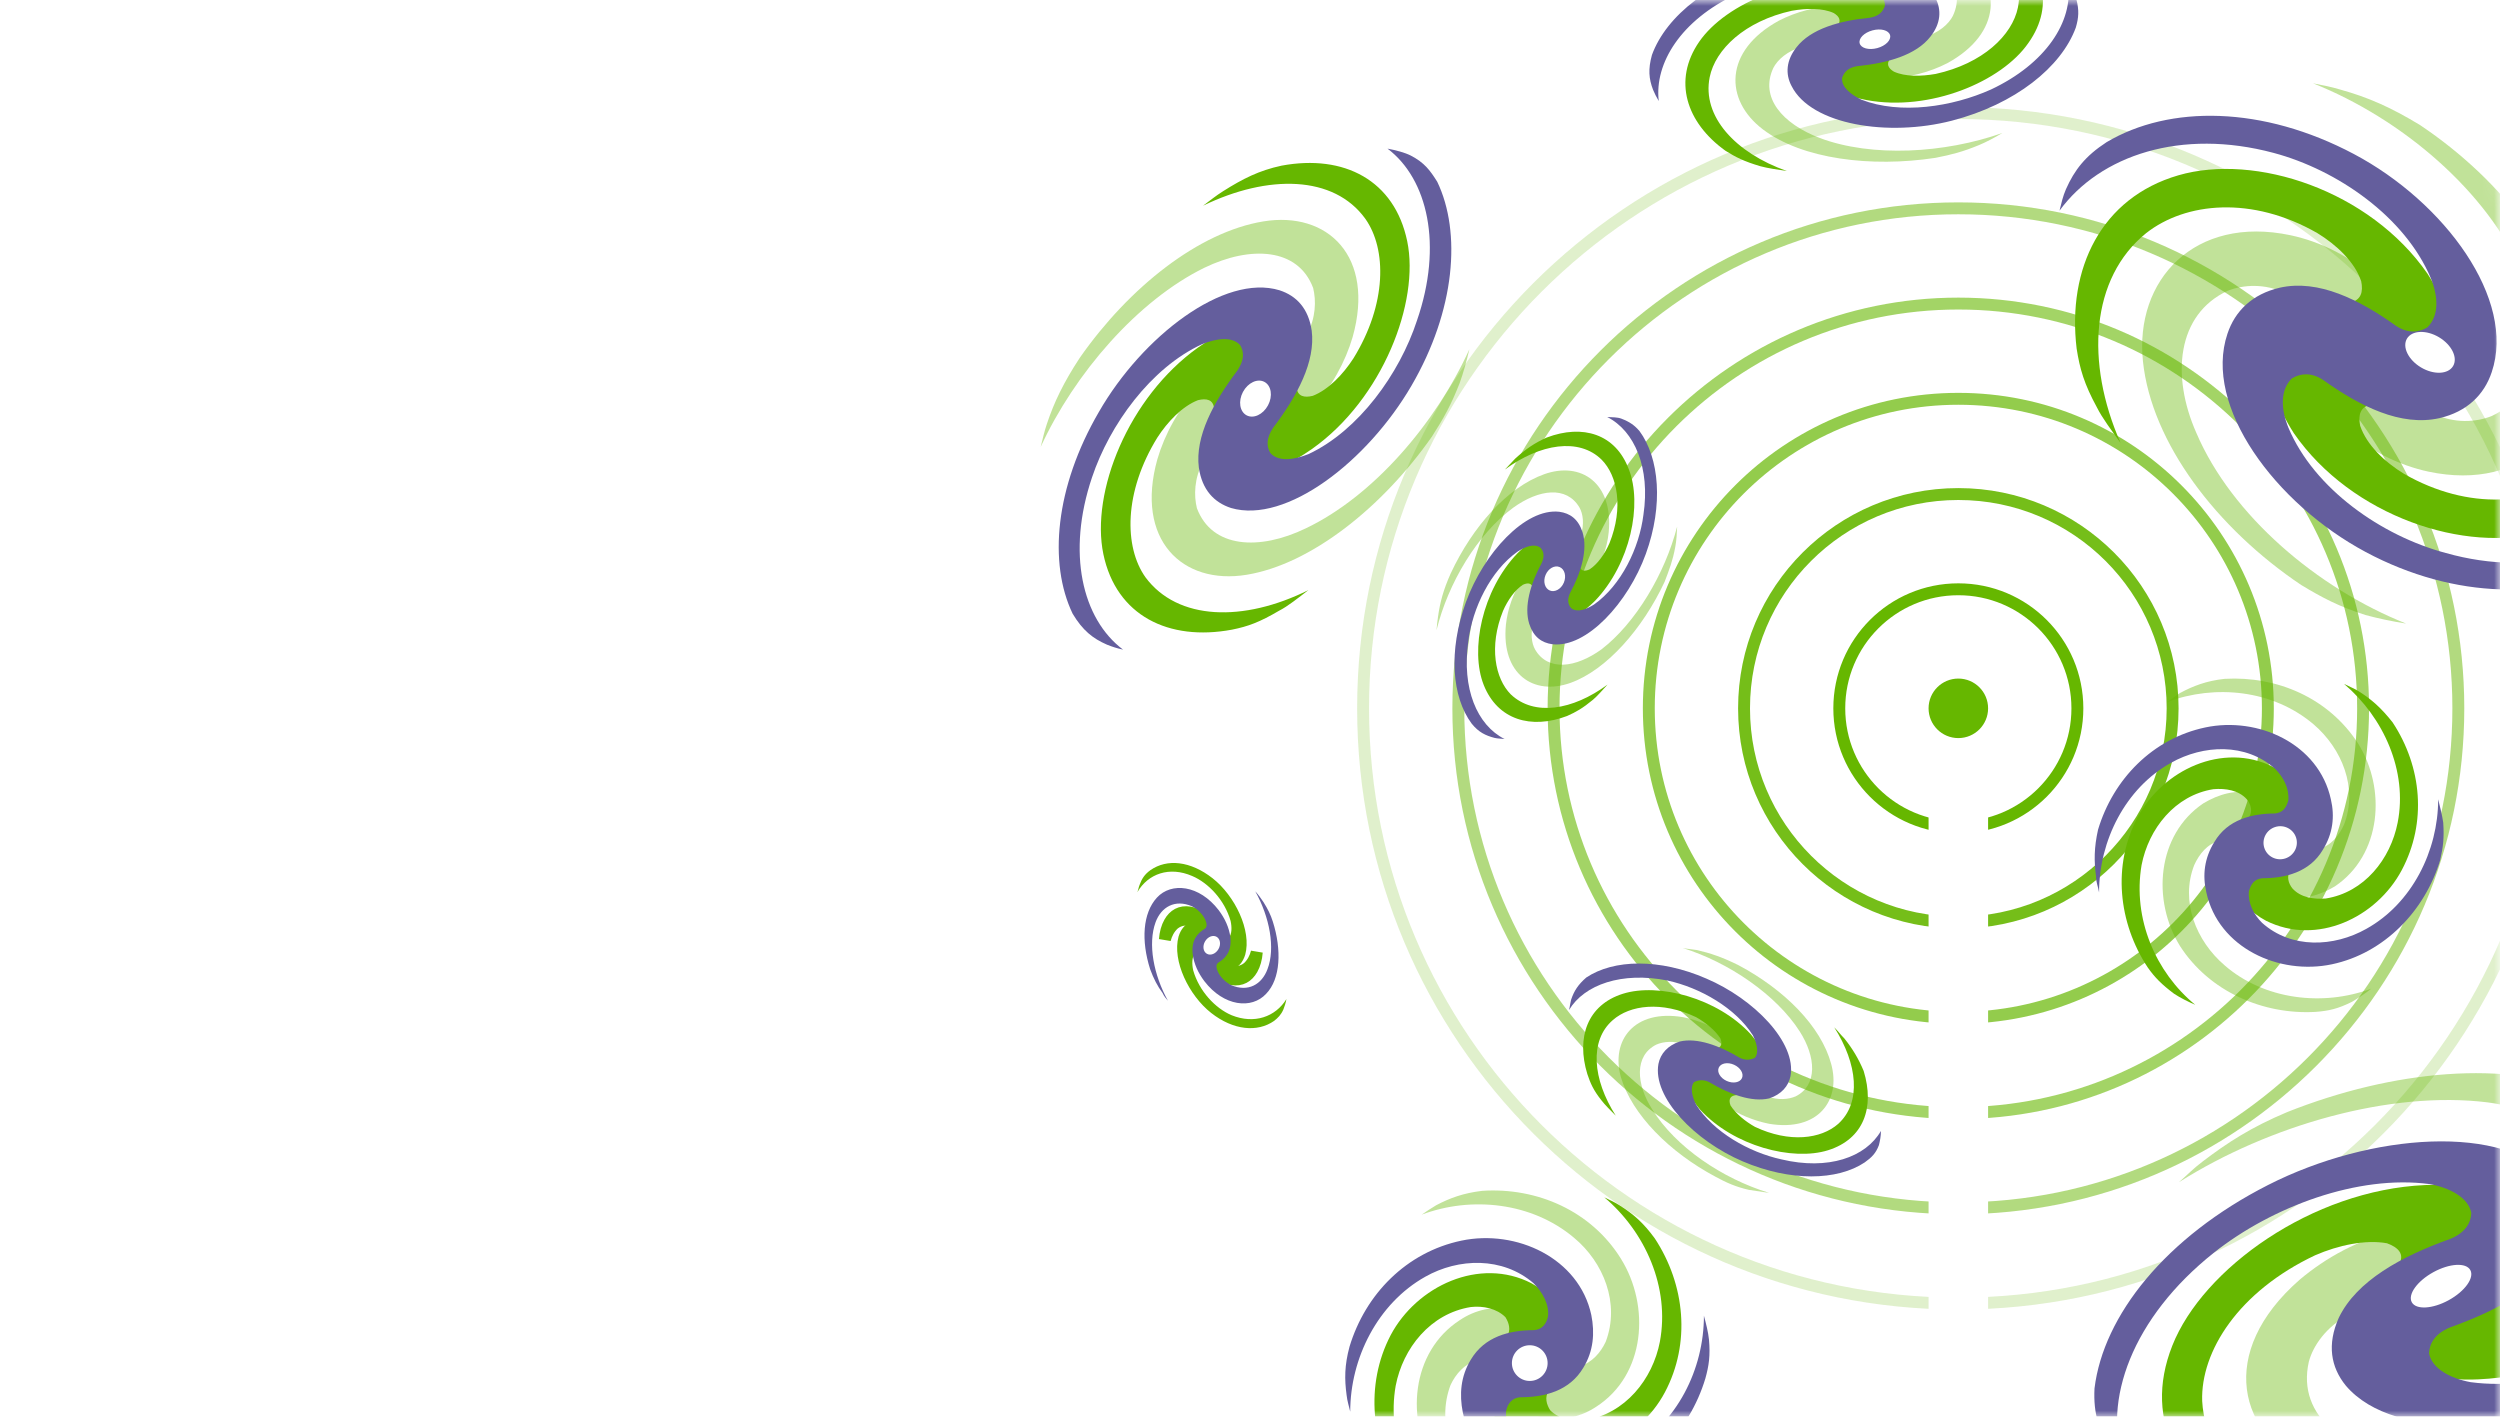 <svg width="210" height="119" viewBox="0 0 210 119" fill="none" xmlns="http://www.w3.org/2000/svg">
<mask id="mask0" mask-type="alpha" maskUnits="userSpaceOnUse" x="0" y="0" width="210" height="119">
<path d="M0 0H193C202.389 0 210 7.611 210 17V119H0V0Z" fill="#C4C4C4"/>
</mask>
<g mask="url(#mask0)">
<g filter="url(#filter0_d)">
<path d="M159 121C192.689 121 220 93.689 220 60C220 26.311 192.689 -1 159 -1C125.311 -1 98 26.311 98 60C98 93.689 125.311 121 159 121Z" fill="white"/>
</g>
<path d="M174.5 59.5C174.5 65.023 170.023 69.5 164.5 69.5C158.977 69.5 154.5 65.023 154.5 59.5C154.5 53.977 158.977 49.5 164.5 49.5C170.023 49.5 174.5 53.977 174.5 59.5Z" stroke="#66B700" stroke-miterlimit="10"/>
<path opacity="0.9" d="M182.5 59.5C182.5 69.441 174.441 77.5 164.5 77.5C154.559 77.5 146.5 69.441 146.5 59.5C146.5 49.559 154.559 41.5 164.5 41.5C174.441 41.5 182.5 49.559 182.5 59.5Z" stroke="#66B700" stroke-miterlimit="10"/>
<path opacity="0.7" d="M190.5 59.5C190.5 73.859 178.859 85.5 164.5 85.5C150.141 85.5 138.5 73.859 138.5 59.5C138.5 45.141 150.141 33.5 164.5 33.5C178.859 33.5 190.5 45.141 190.5 59.5Z" stroke="#66B700" stroke-miterlimit="10"/>
<path opacity="0.6" d="M198.5 59.5C198.5 78.278 183.278 93.5 164.5 93.5C145.722 93.5 130.5 78.278 130.5 59.5C130.5 40.722 145.722 25.5 164.5 25.5C183.278 25.5 198.5 40.722 198.5 59.5Z" stroke="#66B700" stroke-miterlimit="10"/>
<path opacity="0.5" d="M206.5 59.5C206.5 82.696 187.696 101.5 164.5 101.5C141.304 101.5 122.5 82.696 122.5 59.5C122.5 36.304 141.304 17.5 164.5 17.5C187.696 17.5 206.5 36.304 206.5 59.5Z" stroke="#66B700" stroke-miterlimit="10"/>
<path opacity="0.2" d="M214.5 59.5C214.5 87.114 192.114 109.5 164.5 109.5C136.886 109.5 114.5 87.114 114.5 59.5C114.5 31.886 136.886 9.5 164.5 9.5C192.114 9.5 214.5 31.886 214.5 59.5Z" stroke="#66B700" stroke-miterlimit="10"/>
<g filter="url(#filter1_d)">
<path d="M123.427 29.34C123.216 30.266 122.917 31.338 122.619 32.16C121.89 34.024 121.282 35.11 120.289 36.664C116.129 42.614 110.121 47.395 104.719 48.281C99.318 49.167 95.322 45.34 97.221 38.569C97.834 36.484 98.991 34.328 100.721 32.468C103.159 29.936 105.647 29.389 107.823 29.605C108.572 29.608 109.223 28.95 109.771 28.129C110.542 26.691 110.564 25.25 110.304 24.19C109.041 20.817 105.056 20.607 101.15 22.5C95.579 25.238 90.27 31.345 87.418 37.538C87.612 36.803 87.688 36.348 87.941 35.599C88.553 33.764 89.34 32.135 90.703 30.053C94.863 24.102 100.723 19.483 106.125 18.597C111.526 17.711 115.522 21.538 113.623 28.309C113.01 30.394 111.853 32.55 110.123 34.41C107.685 36.942 105.197 37.489 103.022 37.273C102.272 37.27 101.621 37.928 101.073 38.749C100.302 40.187 100.28 41.628 100.54 42.688C101.804 46.061 105.788 46.271 109.694 44.378C115.339 41.684 120.588 35.592 123.427 29.34Z" fill="#66B700" fill-opacity="0.4"/>
<path d="M109.904 49.57C109.063 50.213 108.177 50.93 107.455 51.294C105.818 52.257 104.846 52.62 103.477 52.893C98.163 53.882 93.762 51.715 92.683 46.548C91.605 41.381 94.761 33.367 100.663 29.174C102.522 27.844 104.349 27.147 106.083 27.347C108.405 27.652 109.012 29.875 108.912 32.522C108.981 33.316 109.569 33.422 110.276 33.249C111.587 32.74 112.828 31.437 113.688 30.103C116.503 25.543 116.496 20.925 114.684 18.373C112.04 14.713 106.526 14.628 101.057 17.279C101.692 16.811 102.105 16.46 102.754 16.052C104.377 15.03 105.762 14.316 107.661 13.913C112.916 12.938 117.141 15.149 118.205 20.257C119.269 25.365 116.142 33.497 110.24 37.69C108.381 39.019 106.554 39.716 104.82 39.517C102.498 39.212 101.89 36.988 101.991 34.342C101.921 33.547 101.334 33.442 100.627 33.615C99.316 34.123 98.074 35.426 97.215 36.76C94.399 41.321 94.407 45.938 96.218 48.491C98.922 52.136 104.45 52.28 109.904 49.57Z" fill="#66B700"/>
<path d="M116.551 12.485C117.271 12.62 118.005 12.815 118.504 13.067C119.648 13.661 120.116 14.295 120.729 15.269C122.767 19.514 122.251 26.07 118.559 32.406C114.868 38.741 108.048 44.032 103.408 42.672C101.984 42.209 100.974 41.146 100.703 39.277C100.377 36.672 101.92 33.797 103.948 31.116C104.54 30.221 104.499 29.545 104.178 28.999C103.491 28.231 102.166 28.431 100.973 28.911C96.655 30.905 93.206 35.683 91.729 40.102C89.596 46.43 90.893 51.98 94.337 54.57C93.808 54.45 93.47 54.345 92.986 54.152C91.797 53.632 90.948 52.966 90.101 51.55C88.063 47.305 88.622 40.925 92.314 34.59C95.947 28.269 102.825 22.963 107.48 24.383C108.904 24.845 109.914 25.909 110.184 27.778C110.51 30.382 108.967 33.257 106.94 35.939C106.347 36.833 106.388 37.51 106.709 38.055C107.397 38.823 108.721 38.624 109.915 38.144C114.115 36.179 117.564 31.401 119.026 26.922C121.218 20.58 119.921 15.03 116.551 12.485Z" fill="#645E9D"/>
</g>
<g filter="url(#filter2_d)">
<rect width="5" height="69" rx="2.5" transform="matrix(-1 0 0 1 167 57)" fill="white"/>
</g>
<g filter="url(#filter3_d)">
<path d="M168.2 11.171C167.564 11.551 166.869 11.926 166.242 12.185C164.864 12.755 163.935 12.992 162.578 13.259C157.17 14.086 151.386 13.366 148.099 10.88C144.813 8.395 144.807 4.26 149.426 1.736C150.878 0.989 152.615 0.506 154.563 0.464C157.237 0.474 158.804 1.498 159.862 2.851C160.259 3.244 160.989 3.236 161.668 3.103C162.847 2.762 163.69 2.032 164.045 1.328C165.195 -1.142 163.287 -3.346 160.151 -4.544C155.767 -6.136 149.667 -5.846 144.802 -4.129C145.308 -4.396 145.628 -4.617 146.129 -4.824C147.451 -5.458 148.756 -5.85 150.605 -6.204C156.014 -7.03 161.551 -6.267 164.902 -3.838C168.189 -1.352 168.195 2.782 163.576 5.307C162.124 6.053 160.387 6.536 158.439 6.578C155.765 6.568 154.197 5.544 153.14 4.191C152.742 3.798 152.012 3.806 151.334 3.94C150.155 4.28 149.312 5.01 148.957 5.714C147.807 8.184 149.715 10.389 152.851 11.587C157.23 13.239 163.335 12.888 168.2 11.171Z" fill="#66B700" fill-opacity="0.4"/>
<path d="M150.098 14.367C149.316 14.25 148.474 14.129 147.878 13.965C146.508 13.562 145.804 13.208 144.932 12.659C141.637 10.294 140.494 6.747 142.734 3.504C144.973 0.26 150.992 -2.285 156.331 -1.293C158.011 -0.99 159.363 -0.346 160.14 0.683C161.193 2.096 160.294 3.612 158.803 4.903C158.405 5.36 158.621 5.741 159.087 6.017C160.029 6.45 161.368 6.425 162.599 6.209C166.552 5.339 169.033 2.964 169.505 0.627C170.172 -2.729 167.349 -5.729 163.025 -7.316C163.626 -7.212 163.988 -7.186 164.585 -7.022C166.019 -6.675 167.085 -6.295 168.303 -5.478C171.598 -3.113 172.685 0.369 170.385 3.608C168.146 6.851 162.127 9.397 156.788 8.405C155.108 8.102 153.756 7.457 152.979 6.429C151.925 5.016 152.825 3.5 154.316 2.209C154.713 1.751 154.498 1.371 154.031 1.094C153.09 0.662 151.751 0.687 150.519 0.903C146.566 1.773 144.085 4.148 143.613 6.485C142.951 9.78 145.77 12.84 150.098 14.367Z" fill="#66B700"/>
<path d="M173.723 -1.38C173.995 -0.935 174.323 -0.425 174.417 -0.053C174.655 0.876 174.611 1.481 174.369 2.314C173.157 5.631 169.285 8.757 163.958 10.137C158.631 11.516 152.139 10.502 150.49 7.223C149.955 6.211 150.038 5.062 150.907 3.97C152.113 2.415 154.532 1.738 157.042 1.493C157.841 1.368 158.174 0.967 158.33 0.492C158.386 -0.294 157.579 -0.9 156.698 -1.328C153.446 -2.595 149.082 -1.936 145.816 -0.469C141.222 1.693 138.957 5.299 139.336 8.487C139.12 8.107 139.012 7.917 138.857 7.541C138.498 6.603 138.434 5.808 138.763 4.616C139.974 1.299 143.777 -1.71 149.104 -3.09C154.431 -4.469 160.924 -3.455 162.572 -0.176C163.107 0.835 163.025 1.985 162.156 3.077C160.95 4.632 158.53 5.309 156.02 5.554C155.221 5.678 154.888 6.08 154.733 6.555C154.676 7.341 155.484 7.946 156.365 8.375C159.617 9.642 163.98 8.983 167.247 7.516C171.84 5.354 174.162 1.813 173.723 -1.38Z" fill="#645E9D"/>
</g>
<g filter="url(#filter4_d)">
<path d="M228.674 116.147C227.757 117.043 226.733 118.002 225.797 118.621C223.667 120.153 222.186 120.947 219.988 121.87C211.103 125.404 201.021 126.396 194.452 123.535C187.85 120.621 186.247 113.561 193.156 107.508C195.375 105.635 198.092 104.12 201.386 103.348C205.89 102.301 209.033 103.49 211.296 105.266C212.111 105.798 213.32 105.524 214.456 105.004C216.367 103.96 217.463 102.383 217.82 101.022C218.856 96.383 214.645 93.368 208.937 92.597C200.787 91.596 190.608 94.517 183.032 99.304C183.797 98.641 184.186 98.197 185.036 97.556C187.081 96.001 189.059 94.702 192.125 93.415C201.01 89.881 210.707 88.97 217.308 91.884C223.91 94.799 225.513 101.858 218.604 107.912C216.385 109.785 213.668 111.3 210.374 112.072C205.87 113.118 202.726 111.929 200.464 110.154C199.649 109.621 198.44 109.895 197.304 110.415C195.393 111.46 194.297 113.037 193.939 114.398C192.904 119.037 197.114 122.052 202.823 122.822C210.896 123.941 221.129 120.988 228.674 116.147Z" fill="#66B700" fill-opacity="0.4"/>
<path d="M199.277 128.712C197.921 128.856 196.394 128.956 195.328 128.858C192.866 128.712 191.536 128.408 189.794 127.769C183.202 124.993 179.916 119.493 182.477 113.026C185.038 106.56 194.225 99.968 203.703 99.545C206.649 99.409 209.277 99.962 210.989 101.411C213.291 103.38 212.34 106.313 210.407 109.171C209.853 110.071 210.476 110.644 211.389 110.974C213.167 111.304 215.477 110.819 217.428 109.967C223.864 106.927 227.049 101.897 226.916 97.725C226.643 91.833 220.664 87.763 212.685 86.806C213.741 86.765 214.404 86.666 215.407 86.656C217.945 86.686 219.969 86.944 222.338 87.793C228.93 90.569 232.014 95.971 229.422 102.384C226.829 108.797 217.674 115.443 208.196 115.865C205.25 116.002 202.621 115.448 200.91 113.999C198.608 112.031 199.559 109.097 201.491 106.24C202.046 105.339 201.423 104.767 200.51 104.436C198.732 104.106 196.422 104.591 194.471 105.443C188.035 108.483 184.85 113.513 184.983 117.685C185.318 123.685 191.298 127.755 199.277 128.712Z" fill="#66B700"/>
<path d="M233.216 92.603C233.87 93.23 234.587 93.963 234.91 94.639C235.703 96.121 235.829 97.199 235.759 98.681C235.015 104.807 229.719 111.647 221.112 116.027C212.506 120.407 201.188 121.256 197.052 116.397C195.78 114.835 195.461 112.933 196.458 110.693C197.955 107.585 201.724 105.528 205.837 104.061C207.113 103.532 207.56 102.694 207.591 101.884C207.339 100.59 205.781 99.772 204.088 99.464C198.07 98.658 190.859 101.358 185.982 105.216C179.091 110.683 176.566 117.705 178.414 122.964C177.961 122.436 177.634 122.123 177.236 121.563C176.335 120.145 175.828 118.784 175.938 116.631C176.682 110.505 181.911 103.92 190.518 99.54C199.124 95.16 210.442 94.311 214.578 99.17C215.85 100.732 216.169 102.635 215.173 104.874C213.675 107.982 209.906 110.04 205.793 111.506C204.517 112.036 204.07 112.873 204.039 113.683C204.291 114.977 205.85 115.795 207.542 116.103C213.56 116.909 220.771 114.209 225.648 110.351C232.539 104.884 235.096 97.916 233.216 92.603Z" fill="#645E9D"/>
</g>
<g filter="url(#filter5_d)">
<path d="M140.881 44.228C140.856 44.77 140.825 45.447 140.72 45.958C140.504 47.116 140.227 47.836 139.826 48.876C137.99 52.809 134.954 56.281 131.919 57.363C128.828 58.47 126.089 56.635 126.497 52.473C126.639 51.15 127.107 49.814 127.926 48.521C129.066 46.755 130.476 46.195 131.812 46.066C132.249 46.005 132.569 45.531 132.785 44.971C133.099 44.035 132.976 43.161 132.675 42.631C131.592 40.79 129.271 41.091 127.109 42.648C124.104 44.845 121.634 48.993 120.667 52.939C120.716 52.453 120.728 52.182 120.802 51.751C120.963 50.618 121.228 49.572 121.862 48.162C123.698 44.229 126.617 40.943 129.708 39.835C132.799 38.728 135.538 40.564 135.13 44.725C134.988 46.049 134.52 47.385 133.701 48.677C132.561 50.444 131.151 51.003 129.815 51.132C129.378 51.194 129.058 51.668 128.842 52.228C128.528 53.163 128.651 54.038 128.952 54.567C130.035 56.408 132.356 56.107 134.518 54.55C137.387 52.347 139.857 48.199 140.881 44.228Z" fill="#66B700" fill-opacity="0.4"/>
<path d="M135.034 57.506C134.634 57.949 134.147 58.497 133.808 58.78C132.934 59.5 132.404 59.801 131.629 60.146C128.618 61.284 125.805 60.476 124.636 57.545C123.467 54.615 124.485 49.585 127.478 46.465C128.444 45.505 129.423 44.871 130.458 44.81C131.818 44.736 132.44 45.986 132.667 47.544C132.808 48.012 133.135 48 133.523 47.828C134.194 47.397 134.804 46.529 135.198 45.624C136.393 42.639 135.865 39.954 134.541 38.618C132.646 36.74 129.364 37.268 126.415 39.44C126.729 39.102 126.957 38.868 127.271 38.529C128.121 37.754 128.878 37.219 129.931 36.751C132.942 35.613 135.699 36.445 136.813 39.401C137.982 42.331 136.964 47.361 133.971 50.481C133.004 51.441 132.025 52.075 130.991 52.136C129.63 52.21 129.009 50.96 128.782 49.402C128.64 48.934 128.314 48.946 127.926 49.119C127.255 49.549 126.645 50.417 126.251 51.322C125.056 54.307 125.584 56.992 126.907 58.328C128.858 60.182 132.084 59.678 135.034 57.506Z" fill="#66B700"/>
<path d="M135.004 35.029C135.41 35.048 135.872 35.042 136.192 35.165C136.912 35.442 137.306 35.732 137.719 36.212C139.38 38.46 139.742 42.412 138.251 46.524C136.76 50.636 133.274 54.439 130.411 54.118C129.494 53.995 128.811 53.502 128.454 52.4C128.005 50.941 128.554 49.039 129.503 47.291C129.774 46.706 129.657 46.293 129.398 46.01C128.9 45.634 128.155 45.899 127.484 46.33C125.211 47.936 123.684 51.069 123.338 53.876C122.776 57.84 124.074 60.913 126.383 62.077C126.032 62.034 125.841 62.052 125.545 61.984C124.794 61.787 124.21 61.516 123.619 60.783C121.957 58.536 121.645 54.694 123.136 50.582C124.627 46.47 128.113 42.667 130.975 42.988C131.893 43.111 132.576 43.604 132.932 44.706C133.381 46.165 132.833 48.067 131.884 49.816C131.613 50.4 131.73 50.813 131.988 51.096C132.487 51.472 133.232 51.207 133.903 50.776C136.175 49.17 137.703 46.037 138.049 43.23C138.635 39.321 137.312 36.193 135.004 35.029Z" fill="#645E9D"/>
</g>
<g filter="url(#filter6_d)">
<path d="M148.612 100.204C148.014 100.118 147.417 100.033 146.905 99.948C145.795 99.692 145.027 99.35 144.088 98.838C140.248 96.79 137.09 93.632 136.151 90.474C135.298 87.402 137.261 84.756 141.357 85.439C142.637 85.695 143.918 86.207 145.198 87.06C146.819 88.34 147.331 89.706 147.417 91.072C147.502 91.498 147.929 91.84 148.441 92.096C149.38 92.437 150.233 92.352 150.831 92.096C152.708 91.157 152.538 88.767 151.172 86.633C149.209 83.561 145.198 80.83 141.357 79.635C141.784 79.72 142.04 79.72 142.552 79.806C143.662 80.062 144.686 80.403 146.051 81.086C149.892 83.134 152.964 86.207 153.818 89.365C154.671 92.437 152.708 95.083 148.612 94.4C147.331 94.144 146.051 93.632 144.771 92.778C143.149 91.498 142.637 90.133 142.552 88.767C142.467 88.34 142.04 87.999 141.528 87.743C140.589 87.402 139.736 87.487 139.138 87.743C137.261 88.682 137.431 91.072 138.797 93.205C140.76 96.363 144.686 99.009 148.612 100.204Z" fill="#66B700" fill-opacity="0.4"/>
<path d="M135.724 93.717C135.298 93.291 134.785 92.778 134.529 92.437C133.847 91.584 133.591 90.986 133.335 90.218C132.396 87.146 133.335 84.415 136.322 83.476C139.309 82.537 144.259 83.817 147.075 86.889C147.929 87.914 148.526 88.938 148.526 89.962C148.526 91.328 147.246 91.84 145.71 92.01C145.283 92.096 145.198 92.437 145.368 92.864C145.795 93.547 146.649 94.229 147.417 94.656C150.319 96.022 152.964 95.68 154.415 94.4C156.378 92.608 156.037 89.365 154.074 86.292C154.415 86.633 154.586 86.889 154.927 87.231C155.61 88.084 156.122 88.938 156.549 89.962C157.488 93.034 156.549 95.68 153.562 96.619C150.575 97.558 145.625 96.278 142.808 93.205C141.955 92.181 141.357 91.157 141.357 90.133C141.357 88.767 142.637 88.255 144.174 88.084C144.6 87.999 144.686 87.658 144.515 87.231C144.088 86.548 143.235 85.865 142.467 85.439C139.565 84.073 136.919 84.415 135.468 85.695C133.505 87.402 133.761 90.645 135.724 93.717Z" fill="#66B700"/>
<path d="M158 94.998C158 95.424 157.915 95.851 157.829 96.192C157.573 96.875 157.232 97.216 156.634 97.643C154.33 99.18 150.404 99.265 146.393 97.558C142.381 95.851 138.797 92.181 139.309 89.365C139.48 88.511 140.077 87.828 141.101 87.487C142.552 87.145 144.43 87.828 146.137 88.853C146.649 89.109 147.075 89.023 147.417 88.853C147.758 88.426 147.588 87.658 147.246 86.975C145.795 84.671 142.808 82.963 140.077 82.366C136.236 81.598 133.079 82.707 131.798 84.841C131.884 84.5 131.884 84.329 131.969 83.988C132.225 83.22 132.566 82.707 133.249 82.11C135.554 80.574 139.394 80.488 143.32 82.195C147.332 83.902 150.916 87.572 150.404 90.389C150.233 91.242 149.636 91.925 148.612 92.266C147.161 92.608 145.283 91.925 143.576 90.901C143.064 90.645 142.637 90.73 142.296 90.901C141.955 91.328 142.125 92.096 142.467 92.778C143.918 95.083 146.905 96.79 149.636 97.387C153.562 98.326 156.72 97.216 158 94.998Z" fill="#645E9D"/>
</g>
<g filter="url(#filter7_d)">
<path d="M137.247 127.011C136.702 127.436 136.035 127.86 135.55 128.103C134.337 128.649 133.549 128.83 132.397 129.012C127.789 129.316 123.12 127.315 120.573 123.313C118.027 119.311 118.512 113.551 122.635 110.883C123.908 110.034 125.424 109.671 127.061 109.974C129.244 110.398 130.517 112.157 131.245 114.097C131.548 114.703 132.093 114.824 132.7 114.764C133.731 114.461 134.458 113.612 134.883 112.702C136.095 109.489 134.701 106.033 132.215 103.971C128.698 101 123.605 100.454 119.421 102.031C119.846 101.728 120.149 101.546 120.634 101.243C121.786 100.636 122.938 100.212 124.514 100.03C129.122 99.727 133.67 101.728 136.156 105.729C138.642 109.731 138.217 115.491 134.094 118.159C132.821 119.008 131.305 119.372 129.668 119.069C127.485 118.644 126.212 116.886 125.484 114.946C125.181 114.339 124.636 114.218 124.029 114.279C122.999 114.582 122.271 115.431 121.847 116.34C120.634 119.554 122.028 123.01 124.514 125.071C127.97 128.042 133.064 128.588 137.247 127.011Z" fill="#66B700" fill-opacity="0.4"/>
<path d="M121.907 128.467C121.24 128.224 120.573 127.86 120.088 127.557C118.997 126.769 118.451 126.163 117.724 125.253C115.177 121.373 114.631 116.34 116.814 112.156C118.997 108.033 124.272 105.548 128.637 107.791C129.971 108.519 131.063 109.61 131.608 111.186C132.336 113.309 131.426 115.249 130.093 116.825C129.729 117.371 129.911 117.977 130.214 118.462C130.941 119.19 132.093 119.432 133.124 119.311C136.52 118.765 138.824 115.855 139.43 112.702C140.279 108.155 138.217 103.486 134.761 100.576C135.246 100.818 135.549 100.939 136.035 101.243C137.187 101.97 138.035 102.698 139.006 104.032C141.552 107.912 142.037 112.823 139.854 116.946C137.672 121.069 132.397 123.555 128.031 121.312C126.697 120.584 125.606 119.493 125.06 117.917C124.332 115.794 125.242 113.854 126.576 112.278C126.94 111.732 126.758 111.126 126.455 110.641C125.727 109.913 124.575 109.671 123.544 109.792C120.149 110.338 117.845 113.248 117.238 116.401C116.45 120.888 118.451 125.556 121.907 128.467Z" fill="#66B700"/>
<path d="M143.129 110.519C143.31 111.186 143.492 111.914 143.553 112.52C143.674 113.854 143.553 114.703 143.25 115.794C141.916 120.221 138.399 123.919 133.791 124.889C129.183 125.859 123.908 123.434 122.877 118.644C122.574 117.128 122.695 115.613 123.544 114.218C124.696 112.278 126.758 111.732 128.88 111.732C129.547 111.671 129.911 111.186 130.032 110.58C130.153 109.549 129.547 108.519 128.819 107.791C126.212 105.548 122.514 105.669 119.724 107.245C115.723 109.489 113.419 114.097 113.419 118.584C113.297 118.038 113.176 117.735 113.115 117.189C112.934 115.855 112.934 114.703 113.358 113.127C114.692 108.7 118.148 105.184 122.756 104.214C127.364 103.244 132.639 105.669 133.67 110.459C133.973 111.975 133.852 113.49 133.003 114.885C131.851 116.825 129.789 117.371 127.667 117.371C127 117.432 126.637 117.917 126.515 118.523C126.394 119.554 127 120.584 127.728 121.312C130.335 123.555 134.034 123.434 136.823 121.858C140.885 119.554 143.129 115.006 143.129 110.519Z" fill="#645E9D"/>
</g>
<g filter="url(#filter8_d)">
<path d="M199.194 83.042C198.684 83.467 198.003 83.892 197.578 84.147C196.388 84.743 195.623 84.912 194.517 84.998C190.096 85.253 185.589 83.297 183.123 79.471C180.742 75.644 181.168 70.118 185.079 67.482C186.354 66.716 187.8 66.291 189.33 66.631C191.456 67.056 192.647 68.757 193.327 70.628C193.582 71.223 194.177 71.308 194.772 71.308C195.793 71.053 196.473 70.203 196.898 69.267C198.088 66.206 196.728 62.89 194.347 60.849C190.946 57.958 186.099 57.448 182.018 58.979C182.443 58.724 182.698 58.468 183.123 58.213C184.229 57.618 185.334 57.193 186.865 57.023C191.286 56.768 195.623 58.639 198.088 62.465C200.469 66.291 200.044 71.818 196.133 74.454C194.857 75.219 193.412 75.644 191.881 75.304C189.756 74.879 188.565 73.178 187.885 71.308C187.63 70.713 187.035 70.628 186.439 70.628C185.419 70.883 184.739 71.733 184.314 72.668C183.123 75.729 184.484 79.046 186.865 81.086C190.181 83.977 195.112 84.572 199.194 83.042Z" fill="#66B700" fill-opacity="0.4"/>
<path d="M184.399 84.403C183.803 84.147 183.123 83.807 182.613 83.467C181.593 82.702 180.997 82.107 180.402 81.256C177.936 77.515 177.426 72.668 179.552 68.672C181.678 64.676 186.694 62.295 190.946 64.421C192.221 65.101 193.327 66.206 193.837 67.652C194.517 69.692 193.667 71.563 192.391 73.094C192.051 73.604 192.221 74.199 192.561 74.624C193.242 75.389 194.347 75.559 195.367 75.474C198.599 74.964 200.809 72.158 201.404 69.097C202.255 64.761 200.214 60.254 196.898 57.448C197.408 57.703 197.663 57.788 198.088 58.043C199.194 58.724 200.044 59.489 200.979 60.679C203.445 64.421 203.87 69.097 201.745 73.094C199.619 77.09 194.602 79.471 190.351 77.345C189.075 76.665 187.97 75.559 187.46 74.114C186.779 72.073 187.63 70.203 188.905 68.672C189.245 68.162 189.075 67.567 188.735 67.142C188.055 66.376 186.95 66.206 185.929 66.291C182.698 66.801 180.487 69.607 179.892 72.668C179.127 77.175 181.083 81.681 184.399 84.403Z" fill="#66B700"/>
<path d="M204.806 67.141C204.976 67.822 205.146 68.502 205.231 69.097C205.316 70.373 205.231 71.138 204.976 72.243C203.7 76.495 200.299 80.066 195.878 81.001C191.456 81.936 186.354 79.641 185.334 74.964C184.994 73.519 185.164 72.073 186.014 70.713C187.12 68.842 189.16 68.332 191.116 68.332C191.796 68.247 192.051 67.822 192.221 67.227C192.306 66.206 191.796 65.271 191.116 64.591C188.65 62.38 185.079 62.55 182.358 64.08C178.532 66.206 176.321 70.628 176.321 74.964C176.236 74.454 176.066 74.114 176.066 73.604C175.896 72.328 175.896 71.223 176.236 69.692C177.511 65.441 180.827 62.04 185.249 61.104C189.67 60.169 194.772 62.465 195.793 67.141C196.133 68.587 195.963 70.032 195.112 71.393C194.007 73.264 191.966 73.774 190.011 73.774C189.33 73.859 189.075 74.284 188.905 74.879C188.82 75.9 189.33 76.835 190.011 77.515C192.476 79.726 196.048 79.556 198.769 78.025C202.595 75.9 204.806 71.478 204.806 67.141Z" fill="#645E9D"/>
</g>
<g filter="url(#filter9_d)">
<path d="M108.06 83.921C108.005 84.243 107.891 84.577 107.81 84.78C107.603 85.259 107.344 85.5 107.027 85.754C105.624 86.736 103.6 86.549 101.738 85.087C99.875 83.626 98.444 80.707 99 78.666C99.182 78.069 99.568 77.553 100.161 77.426C100.991 77.249 101.867 77.867 102.604 78.702C102.845 78.96 103.082 78.909 103.235 78.753C103.48 78.452 103.485 77.893 103.371 77.359C102.872 75.606 101.508 74.162 100.145 73.585C98.231 72.754 96.444 73.385 95.537 74.943C95.618 74.74 95.639 74.549 95.719 74.346C95.914 73.808 96.147 73.448 96.63 73.097C98.032 72.115 99.997 72.315 101.86 73.776C103.723 75.238 105.153 78.156 104.598 80.197C104.415 80.794 104.03 81.311 103.437 81.438C102.607 81.615 101.73 80.997 100.994 80.162C100.753 79.904 100.515 79.954 100.363 80.111C100.117 80.412 100.113 80.971 100.227 81.504C100.726 83.258 102.089 84.702 103.453 85.278C105.354 86.05 107.141 85.42 108.06 83.921Z" fill="#66B700"/>
<path d="M104.844 81.263C105.212 80.914 105.443 80.469 105.57 79.982C105.528 80.539 105.388 81.029 105.172 81.409C104.812 82.045 104.25 82.373 103.489 82.253C102.975 82.164 102.436 81.871 101.931 81.316L101.929 81.315C101.236 80.559 101.014 79.577 101.045 78.663L101.046 78.651L101.046 78.639C101.042 78.352 100.928 78.114 100.803 77.935C100.679 77.757 100.526 77.612 100.4 77.502L100.356 77.464L100.304 77.436C99.683 77.11 99.056 77.253 98.608 77.611L98.591 77.624L98.576 77.639C98.208 77.988 97.977 78.432 97.85 78.919C97.892 78.363 98.032 77.873 98.248 77.493C98.608 76.857 99.17 76.528 99.931 76.649C100.445 76.737 100.984 77.03 101.489 77.585L101.491 77.587C102.184 78.342 102.406 79.325 102.375 80.239L102.374 80.251L102.374 80.262C102.378 80.549 102.492 80.787 102.617 80.966C102.741 81.144 102.894 81.29 103.02 81.399L103.064 81.438L103.116 81.465C103.737 81.792 104.364 81.649 104.812 81.29L104.829 81.277L104.844 81.263Z" fill="#66B700" stroke="#66B700"/>
<path d="M105.442 74.87C105.684 75.129 105.95 75.505 106.132 75.777C106.509 76.378 106.729 76.827 106.915 77.407C107.672 79.787 107.574 82.227 106.354 83.48C105.147 84.792 102.801 84.55 101.167 82.419C100.646 81.725 100.303 80.992 100.185 80.149C100.063 78.997 100.554 78.396 101.215 78.007C101.427 77.837 101.363 77.541 101.241 77.257C101.008 76.749 100.551 76.35 100.132 76.13C98.696 75.507 97.54 76.189 97.069 77.467C96.404 79.284 96.903 81.905 98.109 84.065C97.939 83.854 97.783 83.701 97.66 83.417C97.224 82.829 96.907 82.214 96.611 81.41C95.853 79.029 95.977 76.709 97.184 75.397C98.392 74.084 100.738 74.326 102.372 76.457C102.892 77.152 103.235 77.885 103.353 78.727C103.476 79.879 102.984 80.48 102.324 80.87C102.112 81.039 102.175 81.335 102.298 81.619C102.531 82.127 102.988 82.526 103.407 82.746C104.842 83.369 105.999 82.688 106.469 81.409C107.147 79.652 106.649 77.03 105.442 74.87Z" fill="#645E9D"/>
</g>
<g filter="url(#filter10_d)">
<path d="M202.115 52.381C200.947 52.201 199.689 51.931 198.701 51.662C196.454 50.943 195.106 50.224 193.309 49.145C186.21 44.383 180.728 37.194 180.009 30.364C179.29 23.535 184.323 18.053 192.41 19.761C194.926 20.3 197.532 21.558 199.689 23.625C202.655 26.5 203.194 29.645 202.744 32.431C202.744 33.33 203.463 34.139 204.452 34.767C206.159 35.576 207.956 35.486 209.304 34.947C213.528 32.97 214.067 27.848 211.91 22.995C208.945 16.076 201.756 9.965 194.297 7C195.196 7.18 195.735 7.27 196.634 7.539C198.88 8.168 200.767 8.977 203.284 10.505C210.383 15.267 215.595 22.187 216.404 29.016C217.122 35.846 212.09 41.328 204.003 39.62C201.486 39.081 198.88 37.823 196.724 35.756C193.758 32.88 193.219 29.735 193.668 26.95C193.668 26.051 192.949 25.242 191.961 24.613C190.254 23.804 188.456 23.894 187.108 24.433C182.885 26.41 182.346 31.532 184.502 36.385C187.468 43.304 194.657 49.415 202.115 52.381Z" fill="#66B700" fill-opacity="0.4"/>
<path d="M178.122 37.194C177.403 36.205 176.594 35.127 176.145 34.228C175.067 32.251 174.707 30.993 174.438 29.286C173.629 22.546 176.505 16.615 182.975 14.728C189.445 12.841 199.06 15.986 203.913 22.995C205.35 25.242 206.159 27.578 205.8 29.735C205.261 32.701 202.475 33.779 199.24 33.959C198.251 34.139 198.072 34.857 198.251 35.756C198.79 37.373 200.318 38.811 201.936 39.8C207.417 42.945 212.989 42.406 216.314 39.8C220.986 36.026 221.436 28.926 218.47 22.187C219.01 22.995 219.369 23.445 219.818 24.254C220.986 26.231 221.705 27.938 222.155 30.364C222.963 37.104 220.088 42.765 213.618 44.652C207.148 46.539 197.532 43.394 192.68 36.385C191.242 34.139 190.433 31.802 190.793 29.645C191.332 26.68 194.118 25.602 197.353 25.422C198.341 25.242 198.521 24.523 198.341 23.625C197.802 22.007 196.274 20.569 194.657 19.581C189.175 16.436 183.604 16.975 180.279 19.581C175.606 23.355 175.157 30.454 178.122 37.194Z" fill="#66B700"/>
<path d="M223.323 41.687C223.143 42.586 222.874 43.574 222.514 44.203C221.705 45.731 220.897 46.45 219.639 47.258C214.337 50.404 206.249 50.404 198.701 46.36C191.152 42.316 185.042 34.139 187.108 28.028C187.737 26.141 189.175 24.703 191.512 24.164C194.747 23.445 198.161 25.152 201.307 27.399C202.295 28.028 203.194 27.938 203.913 27.489C204.901 26.5 204.811 24.883 204.182 23.355C202.026 18.233 196.364 14.279 190.972 12.841C183.244 10.774 176.415 13.021 173 17.694C173.18 16.975 173.27 16.525 173.539 15.896C174.258 14.279 175.157 13.111 176.954 11.942C182.256 8.797 190.074 8.887 197.712 12.931C205.35 16.975 211.371 25.152 209.304 31.263C208.675 33.15 207.238 34.588 204.901 35.127C201.666 35.846 198.251 34.139 195.106 31.892C194.118 31.263 193.219 31.353 192.5 31.802C191.512 32.791 191.602 34.408 192.231 35.936C194.387 41.058 200.049 45.012 205.44 46.45C213.079 48.606 219.908 46.36 223.323 41.687Z" fill="#645E9D"/>
</g>
<g filter="url(#filter11_d)">
<path d="M164.5 62C165.881 62 167 60.881 167 59.5C167 58.119 165.881 57 164.5 57C163.119 57 162 58.119 162 59.5C162 60.881 163.119 62 164.5 62Z" fill="#66B700"/>
</g>
<ellipse cx="105.462" cy="33.483" rx="1.193" ry="1.591" transform="rotate(28.067 105.462 33.483)" fill="white"/>
<ellipse cx="204.122" cy="29.597" rx="1.476" ry="2.254" transform="rotate(120.795 204.122 29.597)" fill="white"/>
<ellipse cx="205.049" cy="108.038" rx="1.341" ry="2.805" transform="rotate(61.206 205.049 108.038)" fill="white"/>
<ellipse cx="157.489" cy="3.296" rx="1.322" ry="0.771" transform="rotate(-15.056 157.489 3.296)" fill="white"/>
<circle cx="128.5" cy="114.5" r="1.5" fill="white"/>
<ellipse rx="1.402" ry="1.387" transform="matrix(0.953 -0.304 -0.304 -0.953 191.536 70.79)" fill="white"/>
<ellipse rx="1.069" ry="0.833" transform="matrix(0.386 -0.922 -0.922 -0.386 130.596 48.617)" fill="white"/>
<ellipse rx="1.069" ry="0.747" transform="matrix(0.912 0.41 0.41 -0.912 145.352 90.12)" fill="white"/>
<ellipse rx="0.822" ry="0.65" transform="matrix(0.499 -0.866 -0.866 -0.499 101.786 79.404)" fill="white"/>
</g>
<defs>
<filter id="filter0_d" x="86" y="-13" width="146" height="146" filterUnits="userSpaceOnUse" color-interpolation-filters="sRGB">
<feFlood flood-opacity="0" result="BackgroundImageFix"/>
<feColorMatrix in="SourceAlpha" type="matrix" values="0 0 0 0 0 0 0 0 0 0 0 0 0 0 0 0 0 0 127 0"/>
<feOffset/>
<feGaussianBlur stdDeviation="6"/>
<feColorMatrix type="matrix" values="0 0 0 0 0 0 0 0 0 0 0 0 0 0 0 0 0 0 0.06 0"/>
<feBlend mode="normal" in2="BackgroundImageFix" result="effect1_dropShadow"/>
<feBlend mode="normal" in="SourceGraphic" in2="effect1_dropShadow" result="shape"/>
</filter>
<filter id="filter1_d" x="75.418" y="0.484" width="60.009" height="66.086" filterUnits="userSpaceOnUse" color-interpolation-filters="sRGB">
<feFlood flood-opacity="0" result="BackgroundImageFix"/>
<feColorMatrix in="SourceAlpha" type="matrix" values="0 0 0 0 0 0 0 0 0 0 0 0 0 0 0 0 0 0 127 0"/>
<feOffset/>
<feGaussianBlur stdDeviation="6"/>
<feColorMatrix type="matrix" values="0 0 0 0 0 0 0 0 0 0 0 0 0 0 0 0 0 0 0.06 0"/>
<feBlend mode="normal" in2="BackgroundImageFix" result="effect1_dropShadow"/>
<feBlend mode="normal" in="SourceGraphic" in2="effect1_dropShadow" result="shape"/>
</filter>
<filter id="filter2_d" x="150" y="45" width="29" height="93" filterUnits="userSpaceOnUse" color-interpolation-filters="sRGB">
<feFlood flood-opacity="0" result="BackgroundImageFix"/>
<feColorMatrix in="SourceAlpha" type="matrix" values="0 0 0 0 0 0 0 0 0 0 0 0 0 0 0 0 0 0 127 0"/>
<feOffset/>
<feGaussianBlur stdDeviation="6"/>
<feColorMatrix type="matrix" values="0 0 0 0 0 0 0 0 0 0 0 0 0 0 0 0 0 0 0.06 0"/>
<feBlend mode="normal" in2="BackgroundImageFix" result="effect1_dropShadow"/>
<feBlend mode="normal" in="SourceGraphic" in2="effect1_dropShadow" result="shape"/>
</filter>
<filter id="filter3_d" x="126.549" y="-19.316" width="60.026" height="45.684" filterUnits="userSpaceOnUse" color-interpolation-filters="sRGB">
<feFlood flood-opacity="0" result="BackgroundImageFix"/>
<feColorMatrix in="SourceAlpha" type="matrix" values="0 0 0 0 0 0 0 0 0 0 0 0 0 0 0 0 0 0 127 0"/>
<feOffset/>
<feGaussianBlur stdDeviation="6"/>
<feColorMatrix type="matrix" values="0 0 0 0 0 0 0 0 0 0 0 0 0 0 0 0 0 0 0.06 0"/>
<feBlend mode="normal" in2="BackgroundImageFix" result="effect1_dropShadow"/>
<feBlend mode="normal" in="SourceGraphic" in2="effect1_dropShadow" result="shape"/>
</filter>
<filter id="filter4_d" x="163.923" y="74.656" width="83.852" height="66.241" filterUnits="userSpaceOnUse" color-interpolation-filters="sRGB">
<feFlood flood-opacity="0" result="BackgroundImageFix"/>
<feColorMatrix in="SourceAlpha" type="matrix" values="0 0 0 0 0 0 0 0 0 0 0 0 0 0 0 0 0 0 127 0"/>
<feOffset/>
<feGaussianBlur stdDeviation="6"/>
<feColorMatrix type="matrix" values="0 0 0 0 0 0 0 0 0 0 0 0 0 0 0 0 0 0 0.06 0"/>
<feBlend mode="normal" in2="BackgroundImageFix" result="effect1_dropShadow"/>
<feBlend mode="normal" in="SourceGraphic" in2="effect1_dropShadow" result="shape"/>
</filter>
<filter id="filter5_d" x="108.667" y="23.029" width="44.214" height="51.048" filterUnits="userSpaceOnUse" color-interpolation-filters="sRGB">
<feFlood flood-opacity="0" result="BackgroundImageFix"/>
<feColorMatrix in="SourceAlpha" type="matrix" values="0 0 0 0 0 0 0 0 0 0 0 0 0 0 0 0 0 0 127 0"/>
<feOffset/>
<feGaussianBlur stdDeviation="6"/>
<feColorMatrix type="matrix" values="0 0 0 0 0 0 0 0 0 0 0 0 0 0 0 0 0 0 0.06 0"/>
<feBlend mode="normal" in2="BackgroundImageFix" result="effect1_dropShadow"/>
<feBlend mode="normal" in="SourceGraphic" in2="effect1_dropShadow" result="shape"/>
</filter>
<filter id="filter6_d" x="119.798" y="67.635" width="50.202" height="44.569" filterUnits="userSpaceOnUse" color-interpolation-filters="sRGB">
<feFlood flood-opacity="0" result="BackgroundImageFix"/>
<feColorMatrix in="SourceAlpha" type="matrix" values="0 0 0 0 0 0 0 0 0 0 0 0 0 0 0 0 0 0 127 0"/>
<feOffset/>
<feGaussianBlur stdDeviation="6"/>
<feColorMatrix type="matrix" values="0 0 0 0 0 0 0 0 0 0 0 0 0 0 0 0 0 0 0.06 0"/>
<feBlend mode="normal" in2="BackgroundImageFix" result="effect1_dropShadow"/>
<feBlend mode="normal" in="SourceGraphic" in2="effect1_dropShadow" result="shape"/>
</filter>
<filter id="filter7_d" x="101" y="88" width="54.599" height="53.042" filterUnits="userSpaceOnUse" color-interpolation-filters="sRGB">
<feFlood flood-opacity="0" result="BackgroundImageFix"/>
<feColorMatrix in="SourceAlpha" type="matrix" values="0 0 0 0 0 0 0 0 0 0 0 0 0 0 0 0 0 0 127 0"/>
<feOffset/>
<feGaussianBlur stdDeviation="6"/>
<feColorMatrix type="matrix" values="0 0 0 0 0 0 0 0 0 0 0 0 0 0 0 0 0 0 0.06 0"/>
<feBlend mode="normal" in2="BackgroundImageFix" result="effect1_dropShadow"/>
<feBlend mode="normal" in="SourceGraphic" in2="effect1_dropShadow" result="shape"/>
</filter>
<filter id="filter8_d" x="163.954" y="45" width="53.309" height="52.02" filterUnits="userSpaceOnUse" color-interpolation-filters="sRGB">
<feFlood flood-opacity="0" result="BackgroundImageFix"/>
<feColorMatrix in="SourceAlpha" type="matrix" values="0 0 0 0 0 0 0 0 0 0 0 0 0 0 0 0 0 0 127 0"/>
<feOffset/>
<feGaussianBlur stdDeviation="6"/>
<feColorMatrix type="matrix" values="0 0 0 0 0 0 0 0 0 0 0 0 0 0 0 0 0 0 0.06 0"/>
<feBlend mode="normal" in2="BackgroundImageFix" result="effect1_dropShadow"/>
<feBlend mode="normal" in="SourceGraphic" in2="effect1_dropShadow" result="shape"/>
</filter>
<filter id="filter9_d" x="83.537" y="59.518" width="36.523" height="39.852" filterUnits="userSpaceOnUse" color-interpolation-filters="sRGB">
<feFlood flood-opacity="0" result="BackgroundImageFix"/>
<feColorMatrix in="SourceAlpha" type="matrix" values="0 0 0 0 0 0 0 0 0 0 0 0 0 0 0 0 0 0 127 0"/>
<feOffset/>
<feGaussianBlur stdDeviation="6"/>
<feColorMatrix type="matrix" values="0 0 0 0 0 0 0 0 0 0 0 0 0 0 0 0 0 0 0.06 0"/>
<feBlend mode="normal" in2="BackgroundImageFix" result="effect1_dropShadow"/>
<feBlend mode="normal" in="SourceGraphic" in2="effect1_dropShadow" result="shape"/>
</filter>
<filter id="filter10_d" x="161" y="-5" width="74.323" height="69.381" filterUnits="userSpaceOnUse" color-interpolation-filters="sRGB">
<feFlood flood-opacity="0" result="BackgroundImageFix"/>
<feColorMatrix in="SourceAlpha" type="matrix" values="0 0 0 0 0 0 0 0 0 0 0 0 0 0 0 0 0 0 127 0"/>
<feOffset/>
<feGaussianBlur stdDeviation="6"/>
<feColorMatrix type="matrix" values="0 0 0 0 0 0 0 0 0 0 0 0 0 0 0 0 0 0 0.06 0"/>
<feBlend mode="normal" in2="BackgroundImageFix" result="effect1_dropShadow"/>
<feBlend mode="normal" in="SourceGraphic" in2="effect1_dropShadow" result="shape"/>
</filter>
<filter id="filter11_d" x="158" y="53" width="13" height="13" filterUnits="userSpaceOnUse" color-interpolation-filters="sRGB">
<feFlood flood-opacity="0" result="BackgroundImageFix"/>
<feColorMatrix in="SourceAlpha" type="matrix" values="0 0 0 0 0 0 0 0 0 0 0 0 0 0 0 0 0 0 127 0"/>
<feOffset/>
<feGaussianBlur stdDeviation="2"/>
<feColorMatrix type="matrix" values="0 0 0 0 0 0 0 0 0 0 0 0 0 0 0 0 0 0 0.06 0"/>
<feBlend mode="normal" in2="BackgroundImageFix" result="effect1_dropShadow"/>
<feBlend mode="normal" in="SourceGraphic" in2="effect1_dropShadow" result="shape"/>
</filter>
</defs>
</svg>
